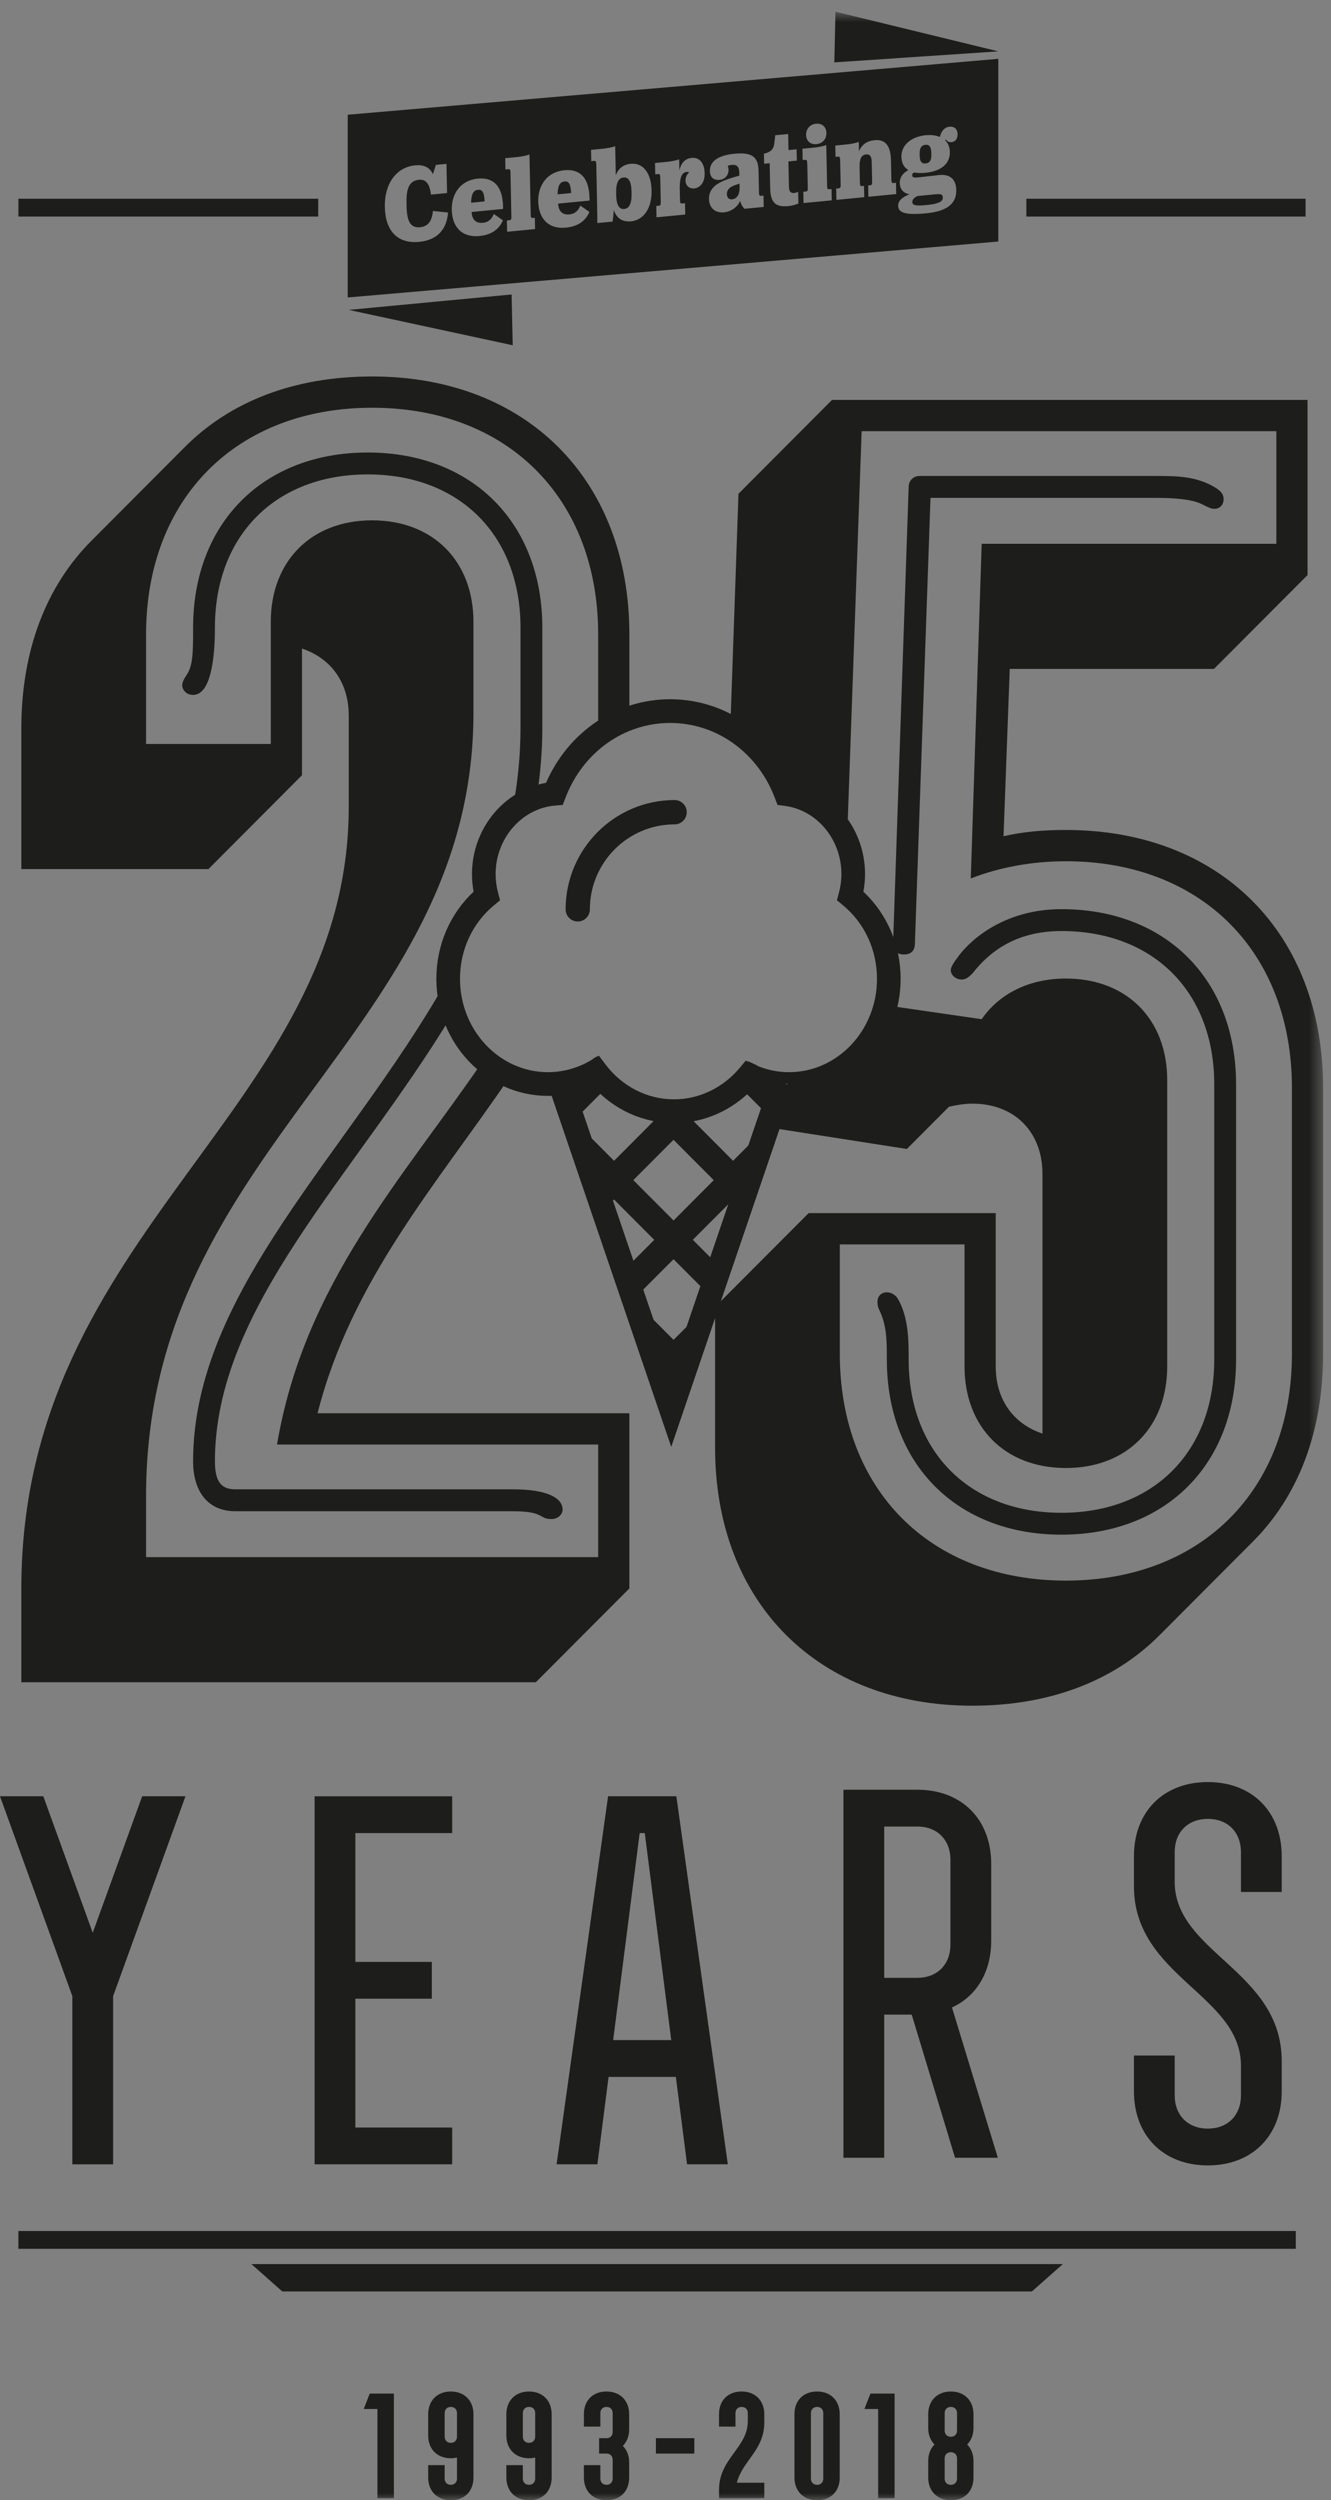 <?xml version="1.0" encoding="UTF-8"?>
<svg width="90px" height="169px" viewBox="0 0 90 169" version="1.1" xmlns="http://www.w3.org/2000/svg" xmlns:xlink="http://www.w3.org/1999/xlink">
    <rect x="0" y="0" width="90" height="169" fill="#808080" stroke="none"/>
    <!-- Generator: sketchtool 51.3 (57544) - http://www.bohemiancoding.com/sketch -->
    <title>27479660-A607-443F-9A78-F698BB58E900-1642-00000778AF3F4E85</title>
    <desc>Created with sketchtool.</desc>
    <defs>
        <polygon id="path-1" points="0 169 89.467 169 89.467 0.791 0 0.791"></polygon>
    </defs>
    <g id="Desktop" stroke="none" stroke-width="1" fill="none" fill-rule="evenodd">
        <g id="Woodlands-ice-cream-home-" transform="translate(-754, -5364)">
            <g id="footer" transform="translate(24, 4956)">
                <g id="wooden">
                    <g id="250years-footer" transform="translate(730, 408)">
                        <polygon id="Fill-1" fill="#1D1D1B" points="9.613 121.417 6.271 130.643 2.928 121.417 0 121.417 4.892 134.927 4.892 146.294 7.649 146.294 7.649 134.927 12.541 121.417"></polygon>
                        <polygon id="Fill-2" fill="#1D1D1B" points="21.273 121.417 30.576 121.417 30.576 123.905 24.029 123.905 24.029 132.612 29.198 132.612 29.198 135.099 24.029 135.099 24.029 143.806 30.576 143.806 30.576 146.293 21.273 146.293"></polygon>
                        <path d="M45.389,137.897 L43.598,123.905 L43.253,123.905 L41.461,137.897 L45.389,137.897 Z M41.117,121.417 L45.734,121.417 L49.214,146.293 L46.458,146.293 L45.7,140.385 L41.151,140.385 L40.394,146.293 L37.636,146.293 L41.117,121.417 Z" id="Fill-3" fill="#1D1D1B"></path>
                        <g id="Group-42">
                            <path d="M62.028,133.689 C63.372,133.689 64.267,132.79 64.267,131.443 L64.267,125.707 C64.267,124.36 63.372,123.462 62.028,123.462 L59.789,123.462 L59.789,133.689 L62.028,133.689 Z M57.032,120.974 L62.028,120.974 C65.026,120.974 67.024,122.978 67.024,125.984 L67.024,131.167 C67.024,133.309 66.026,134.932 64.371,135.692 L67.472,145.85 L64.578,145.85 L61.649,136.176 L59.789,136.176 L59.789,145.85 L57.032,145.85 L57.032,120.974 Z" id="Fill-4" fill="#1D1D1B"></path>
                            <path d="M76.675,141.359 L76.675,138.94 L79.431,138.94 L79.431,141.635 C79.431,142.982 80.328,143.881 81.67,143.881 C83.015,143.881 83.911,142.982 83.911,141.635 L83.911,139.631 C83.911,134.829 76.675,133.619 76.675,127.504 L76.675,125.466 C76.675,122.46 78.673,120.456 81.67,120.456 C84.669,120.456 86.668,122.46 86.668,125.466 L86.668,127.884 L83.911,127.884 L83.911,125.189 C83.911,123.842 83.015,122.944 81.67,122.944 C80.328,122.944 79.431,123.842 79.431,125.189 L79.431,127.193 C79.431,131.996 86.668,133.205 86.668,139.32 L86.668,141.359 C86.668,144.365 84.669,146.368 81.67,146.368 C78.673,146.368 76.675,144.365 76.675,141.359" id="Fill-6" fill="#1D1D1B"></path>
                            <mask id="mask-2" fill="white">
                                <use xlink:href="#path-1"></use>
                            </mask>
                            <g id="Clip-9"></g>
                            <polygon id="Fill-8" fill="#1D1D1B" mask="url(#mask-2)" points="1.244 152.005 87.619 152.005 87.619 150.801 1.244 150.801"></polygon>
                            <polygon id="Fill-10" fill="#1D1D1B" mask="url(#mask-2)" points="69.778 154.886 19.087 154.886 17 153.039 71.865 153.039"></polygon>
                            <polygon id="Fill-11" fill="#1D1D1B" mask="url(#mask-2)" points="1.245 14.637 21.517 14.637 21.517 13.433 1.245 13.433"></polygon>
                            <polygon id="Fill-12" fill="#1D1D1B" mask="url(#mask-2)" points="69.401 14.637 88.281 14.637 88.281 13.433 69.401 13.433"></polygon>
                            <polygon id="Fill-13" fill="#1D1D1B" mask="url(#mask-2)" points="67.503 3.472 56.416 4.216 56.493 0.791"></polygon>
                            <polygon id="Fill-14" fill="#1D1D1B" mask="url(#mask-2)" points="23.583 20.947 34.67 23.338 34.593 19.905"></polygon>
                            <path d="M42.163,11.998 C41.842,12.029 41.648,12.325 41.663,13.045 L41.665,13.18 C41.68,13.893 41.886,14.158 42.206,14.127 C42.527,14.096 42.722,13.792 42.707,13.079 L42.704,12.944 C42.69,12.232 42.483,11.966 42.163,11.998" id="Fill-15" fill="#1D1D1B" mask="url(#mask-2)"></path>
                            <path d="M32.326,12.83 C32.012,12.86 31.87,13.106 31.855,13.702 L32.769,13.614 C32.745,13.008 32.613,12.802 32.326,12.83" id="Fill-16" fill="#1D1D1B" mask="url(#mask-2)"></path>
                            <path d="M49.15,13.132 C49.154,13.356 49.298,13.493 49.491,13.475 C49.846,13.44 50.019,13.123 50.01,12.687 L50.005,12.417 C49.546,12.544 49.141,12.704 49.15,13.132" id="Fill-17" fill="#1D1D1B" mask="url(#mask-2)"></path>
                            <path d="M38.174,12.264 C37.861,12.294 37.718,12.54 37.704,13.136 L38.618,13.048 C38.592,12.442 38.461,12.236 38.174,12.264" id="Fill-18" fill="#1D1D1B" mask="url(#mask-2)"></path>
                            <path d="M64.228,10.266 C64.246,11.076 63.621,11.579 62.586,11.679 C62.306,11.706 62.051,11.702 61.843,11.661 C61.723,11.696 61.678,11.745 61.68,11.835 C61.683,11.977 61.77,12.021 62.044,11.995 C62.531,11.948 63.098,11.871 63.525,11.83 C64.292,11.755 64.649,12.186 64.661,12.839 C64.681,13.738 64.076,14.278 62.636,14.417 C61.18,14.557 60.741,14.367 60.733,13.909 C60.727,13.595 60.974,13.331 61.492,13.138 C61.069,13.045 60.849,12.78 60.841,12.375 C60.834,12 61.041,11.694 61.425,11.499 C61.12,11.318 60.961,11.018 60.952,10.591 C60.936,9.82 61.606,9.236 62.595,9.14 C62.961,9.105 63.29,9.148 63.552,9.258 C63.651,8.843 63.88,8.595 64.207,8.564 C64.52,8.533 64.745,8.728 64.751,9.043 C64.758,9.381 64.609,9.582 64.335,9.609 C64.175,9.624 64.041,9.564 63.964,9.428 L63.904,9.479 C64.103,9.669 64.222,9.937 64.228,10.266 Z M58.72,13.301 L58.704,12.537 L58.843,12.523 C58.93,12.515 58.977,12.48 58.972,12.277 L58.946,10.988 C58.937,10.56 58.827,10.414 58.56,10.439 C58.26,10.468 58.111,10.716 58.123,11.293 L58.145,12.358 C58.149,12.56 58.196,12.586 58.283,12.577 L58.423,12.564 L58.439,13.328 L56.557,13.511 L56.541,12.746 L56.715,12.729 C56.802,12.72 56.848,12.687 56.844,12.484 L56.81,10.843 C56.805,10.632 56.771,10.575 56.671,10.585 L56.498,10.602 L56.482,9.838 L57.249,9.763 C57.603,9.729 57.902,9.655 58.068,9.594 L58.081,10.223 C58.272,9.77 58.635,9.524 59.142,9.475 C59.85,9.406 60.226,9.835 60.246,10.839 L60.273,12.151 C60.278,12.354 60.325,12.379 60.412,12.371 L60.585,12.354 L60.601,13.119 L58.72,13.301 Z M54.334,13.726 L54.319,12.961 L54.499,12.944 C54.592,12.935 54.624,12.88 54.621,12.699 L54.587,11.087 C54.583,10.862 54.548,10.791 54.435,10.802 L54.275,10.817 L54.259,10.053 L55.039,9.977 C55.4,9.942 55.699,9.869 55.872,9.806 L55.928,12.573 C55.932,12.752 55.967,12.802 56.06,12.793 L56.227,12.776 L56.242,13.542 L54.334,13.726 Z M53.294,13.932 C52.433,14.015 52.099,13.679 52.079,12.735 L52.044,11.034 L51.67,11.069 L51.656,10.387 L51.809,10.35 C52.109,10.246 52.299,10.093 52.352,9.734 L52.42,9.142 L53.294,9.057 L53.316,10.144 L53.864,10.091 L53.879,10.856 L53.312,10.911 L53.347,12.62 C53.354,12.971 53.477,13.065 53.71,13.043 C53.824,13.031 53.903,12.994 53.969,12.966 L53.986,13.76 C53.82,13.829 53.561,13.906 53.294,13.932 Z M50.347,14.112 C50.19,13.963 50.121,13.826 50.042,13.579 C49.889,13.976 49.449,14.305 48.968,14.351 C48.334,14.413 47.952,14.029 47.94,13.46 C47.919,12.424 49.05,12.149 49.994,11.871 L49.99,11.667 C49.981,11.278 49.837,11.111 49.47,11.147 C49.364,11.157 49.278,11.181 49.211,11.203 C49.239,11.29 49.261,11.377 49.263,11.482 C49.27,11.835 49.016,12.123 48.662,12.157 C48.249,12.197 48.011,11.988 48.002,11.56 C47.988,10.893 48.581,10.498 49.655,10.394 C50.83,10.28 51.271,10.583 51.291,11.534 L51.321,13.018 C51.325,13.191 51.359,13.248 51.453,13.239 L51.626,13.222 L51.642,13.987 L50.347,14.112 Z M46.927,12.738 C46.62,12.767 46.361,12.552 46.355,12.222 C46.35,11.99 46.44,11.793 46.603,11.65 C46.557,11.624 46.496,11.615 46.435,11.621 C46.095,11.654 45.969,12.004 45.963,12.666 L45.981,13.536 C45.985,13.739 46.032,13.764 46.119,13.755 L46.319,13.735 L46.335,14.501 L44.392,14.689 L44.377,13.924 L44.55,13.907 C44.638,13.899 44.683,13.865 44.679,13.662 L44.645,12.021 C44.641,11.81 44.613,11.752 44.507,11.763 L44.307,11.783 L44.291,11.018 L45.099,10.94 C45.452,10.906 45.752,10.832 45.923,10.77 L45.939,11.519 C46.062,10.975 46.357,10.713 46.778,10.673 C47.304,10.621 47.634,11.033 47.648,11.715 C47.66,12.306 47.374,12.694 46.927,12.738 Z M42.672,14.961 C42.044,15.022 41.677,14.712 41.506,14.202 L41.428,14.977 L40.387,15.077 C40.392,15.017 40.394,14.754 40.374,13.831 L40.32,11.133 C40.315,10.923 40.28,10.866 40.181,10.875 L39.98,10.895 L39.965,10.13 L40.766,10.052 C41.126,10.017 41.431,9.943 41.598,9.882 L41.639,11.845 C41.809,11.401 42.131,11.122 42.651,11.071 C43.499,10.99 44.036,11.711 44.059,12.881 C44.083,14.05 43.539,14.877 42.672,14.961 Z M38.507,14.492 C38.915,14.453 39.123,14.193 39.238,13.896 L39.855,14.325 C39.626,14.865 39.159,15.301 38.265,15.388 C37.077,15.503 36.42,14.77 36.396,13.615 C36.373,12.453 37.057,11.614 38.152,11.508 C39.286,11.398 39.836,12.087 39.863,13.408 L39.866,13.557 L37.737,13.764 C37.769,14.309 38.054,14.537 38.507,14.492 Z M34.291,15.667 L34.276,14.903 L34.456,14.885 C34.536,14.877 34.583,14.843 34.578,14.64 L34.518,11.694 C34.514,11.484 34.485,11.428 34.385,11.437 L34.178,11.457 L34.163,10.692 L34.97,10.614 C35.331,10.578 35.63,10.505 35.802,10.443 L35.886,14.514 C35.89,14.716 35.937,14.742 36.018,14.734 L36.164,14.72 L36.18,15.484 L34.291,15.667 Z M32.66,15.059 C33.066,15.019 33.275,14.759 33.39,14.462 L34.007,14.892 C33.777,15.432 33.311,15.867 32.417,15.954 C31.229,16.069 30.572,15.337 30.548,14.182 C30.524,13.019 31.209,12.18 32.304,12.074 C33.438,11.964 33.988,12.654 34.015,13.974 L34.018,14.124 L31.889,14.33 C31.92,14.876 32.206,15.103 32.66,15.059 Z M28.345,16.349 C26.916,16.487 26.056,15.647 26.022,13.989 C25.99,12.408 26.802,11.3 28.071,11.176 C28.625,11.123 29.056,11.291 29.273,11.774 L29.474,11.146 L30.189,11.076 L30.229,13.049 L29.142,13.154 C29.046,12.419 28.805,12.105 28.325,12.151 C27.711,12.211 27.467,12.686 27.487,13.697 L27.492,13.944 C27.515,15.062 27.817,15.415 28.404,15.359 C28.917,15.309 29.218,14.972 29.27,14.26 L30.296,14.364 C30.218,15.409 29.659,16.221 28.345,16.349 Z M55.18,8.363 C55.594,8.323 55.873,8.582 55.881,8.986 C55.89,9.391 55.622,9.702 55.209,9.742 C54.794,9.783 54.515,9.525 54.507,9.12 C54.499,8.714 54.766,8.403 55.18,8.363 Z M23.512,7.755 L23.512,20.106 L67.503,16.326 L67.503,3.976 L23.512,7.755 Z" id="Fill-19" fill="#1D1D1B" mask="url(#mask-2)"></path>
                            <path d="M62.678,13.857 C63.458,13.781 63.755,13.625 63.751,13.362 C63.746,13.153 63.664,13.093 63.25,13.133 L62.043,13.25 C61.81,13.348 61.687,13.495 61.69,13.659 C61.695,13.891 61.949,13.927 62.678,13.857" id="Fill-20" fill="#1D1D1B" mask="url(#mask-2)"></path>
                            <path d="M62.574,9.788 C62.3,9.815 62.178,10.014 62.185,10.389 L62.188,10.554 C62.196,10.914 62.326,11.074 62.586,11.048 C62.86,11.022 62.983,10.845 62.975,10.463 L62.971,10.304 C62.965,9.923 62.834,9.763 62.574,9.788" id="Fill-21" fill="#1D1D1B" mask="url(#mask-2)"></path>
                            <polygon id="Fill-22" fill="#1D1D1B" mask="url(#mask-2)" points="25.521 162.832 24.594 162.832 25.002 161.79 26.634 161.79 26.634 168.86 25.521 168.86"></polygon>
                            <path d="M30.901,164.702 L30.901,163.111 C30.901,162.86 30.734,162.693 30.484,162.693 C30.234,162.693 30.067,162.86 30.067,163.111 L30.067,164.702 C30.067,164.953 30.234,165.121 30.484,165.121 C30.734,165.121 30.901,164.953 30.901,164.702 M28.953,167.465 L28.953,166.628 L30.067,166.628 L30.067,167.539 C30.067,167.791 30.234,167.958 30.484,167.958 C30.734,167.958 30.901,167.791 30.901,167.539 L30.901,166.116 C30.772,166.144 30.632,166.163 30.484,166.163 C29.566,166.163 28.953,165.549 28.953,164.628 L28.953,163.186 C28.953,162.265 29.566,161.651 30.484,161.651 C31.403,161.651 32.015,162.265 32.015,163.186 L32.015,167.465 C32.015,168.395 31.412,169 30.484,169 C29.566,169 28.953,168.386 28.953,167.465" id="Fill-23" fill="#1D1D1B" mask="url(#mask-2)"></path>
                            <path d="M36.189,164.702 L36.189,163.111 C36.189,162.86 36.021,162.693 35.771,162.693 C35.521,162.693 35.354,162.86 35.354,163.111 L35.354,164.702 C35.354,164.953 35.521,165.121 35.771,165.121 C36.021,165.121 36.189,164.953 36.189,164.702 M34.24,167.465 L34.24,166.628 L35.354,166.628 L35.354,167.539 C35.354,167.791 35.521,167.958 35.771,167.958 C36.021,167.958 36.189,167.791 36.189,167.539 L36.189,166.116 C36.059,166.144 35.92,166.163 35.771,166.163 C34.852,166.163 34.24,165.549 34.24,164.628 L34.24,163.186 C34.24,162.265 34.852,161.651 35.771,161.651 C36.69,161.651 37.302,162.265 37.302,163.186 L37.302,167.465 C37.302,168.395 36.7,169 35.771,169 C34.852,169 34.24,168.386 34.24,167.465" id="Fill-24" fill="#1D1D1B" mask="url(#mask-2)"></path>
                            <path d="M39.481,167.465 L39.481,166.628 L40.595,166.628 L40.595,167.539 C40.595,167.79 40.761,167.958 41.012,167.958 C41.262,167.958 41.429,167.79 41.429,167.539 L41.429,166.265 C41.429,166.014 41.262,165.846 41.012,165.846 L40.511,165.846 L40.511,164.805 L41.012,164.805 C41.262,164.805 41.429,164.637 41.429,164.386 L41.429,163.111 C41.429,162.86 41.262,162.693 41.012,162.693 C40.761,162.693 40.595,162.86 40.595,163.111 L40.595,164.023 L39.481,164.023 L39.481,163.186 C39.481,162.256 40.084,161.651 41.012,161.651 C41.931,161.651 42.543,162.265 42.543,163.186 L42.543,164.209 C42.543,164.674 42.385,165.055 42.116,165.326 C42.385,165.595 42.543,165.977 42.543,166.441 L42.543,167.465 C42.543,168.395 41.94,169 41.012,169 C40.094,169 39.481,168.386 39.481,167.465" id="Fill-25" fill="#1D1D1B" mask="url(#mask-2)"></path>
                            <polygon id="Fill-26" fill="#1D1D1B" mask="url(#mask-2)" points="44.352 165.846 46.95 165.846 46.95 164.805 44.352 164.805"></polygon>
                            <path d="M48.618,168.302 C48.618,166.163 50.566,165.456 50.566,163.651 L50.566,163.111 C50.566,162.86 50.4,162.693 50.149,162.693 C49.898,162.693 49.732,162.86 49.732,163.111 L49.732,164.022 L48.618,164.022 L48.618,163.186 C48.618,162.255 49.221,161.651 50.149,161.651 C51.068,161.651 51.68,162.265 51.68,163.186 L51.68,163.744 C51.68,165.623 50.205,166.32 49.824,167.818 L51.68,167.818 L51.68,168.86 L48.618,168.86 L48.618,168.302 Z" id="Fill-27" fill="#1D1D1B" mask="url(#mask-2)"></path>
                            <path d="M55.668,167.539 L55.668,163.112 C55.668,162.86 55.501,162.693 55.251,162.693 C55,162.693 54.833,162.86 54.833,163.112 L54.833,167.539 C54.833,167.79 55,167.959 55.251,167.959 C55.501,167.959 55.668,167.79 55.668,167.539 M53.72,167.465 L53.72,163.186 C53.72,162.256 54.323,161.651 55.251,161.651 C56.169,161.651 56.781,162.265 56.781,163.186 L56.781,167.465 C56.781,168.395 56.178,169 55.251,169 C54.333,169 53.72,168.386 53.72,167.465" id="Fill-28" fill="#1D1D1B" mask="url(#mask-2)"></path>
                            <polygon id="Fill-29" fill="#1D1D1B" mask="url(#mask-2)" points="59.378 162.832 58.451 162.832 58.858 161.79 60.491 161.79 60.491 168.86 59.378 168.86"></polygon>
                            <path d="M64.713,167.539 L64.713,166.172 C64.713,165.921 64.545,165.753 64.295,165.753 C64.044,165.753 63.877,165.921 63.877,166.172 L63.877,167.539 C63.877,167.79 64.044,167.959 64.295,167.959 C64.545,167.959 64.713,167.79 64.713,167.539 M64.713,164.293 L64.713,163.112 C64.713,162.86 64.545,162.693 64.295,162.693 C64.044,162.693 63.877,162.86 63.877,163.112 L63.877,164.293 C63.877,164.544 64.044,164.711 64.295,164.711 C64.545,164.711 64.713,164.544 64.713,164.293 M62.764,167.465 L62.764,166.348 C62.764,165.884 62.922,165.502 63.191,165.232 C62.922,164.962 62.764,164.582 62.764,164.116 L62.764,163.186 C62.764,162.265 63.377,161.651 64.295,161.651 C65.213,161.651 65.825,162.265 65.825,163.186 L65.825,164.116 C65.825,164.582 65.668,164.962 65.398,165.232 C65.668,165.502 65.825,165.884 65.825,166.348 L65.825,167.465 C65.825,168.395 65.222,169 64.295,169 C63.377,169 62.764,168.386 62.764,167.465" id="Fill-30" fill="#1D1D1B" mask="url(#mask-2)"></path>
                            <path d="M40.498,71.357 L40.923,71.923 C42.062,73.439 43.757,74.308 45.575,74.308 C47.277,74.308 48.902,73.527 50.034,72.162 L50.427,71.691 L50.983,71.947 C51.737,72.296 52.534,72.472 53.353,72.472 C56.633,72.472 59.301,69.643 59.301,66.164 C59.301,64.205 58.458,62.389 56.989,61.181 L56.591,60.852 L56.724,60.354 C56.837,59.93 56.894,59.504 56.894,59.085 C56.894,56.737 55.242,54.753 53.05,54.47 L52.574,54.408 L52.404,53.958 C51.238,50.866 48.456,48.867 45.315,48.867 C42.183,48.867 39.403,50.858 38.232,53.937 L38.053,54.409 L37.55,54.45 C35.286,54.634 33.512,56.67 33.512,59.085 C33.512,59.503 33.569,59.93 33.682,60.354 L33.813,60.853 L33.416,61.181 C31.947,62.388 31.104,64.205 31.104,66.164 C31.104,69.643 33.773,72.472 37.052,72.472 C38.042,72.472 39.022,72.209 39.886,71.71 L40.498,71.357 Z M45.575,75.912 C43.472,75.912 41.503,75.009 40.077,73.413 C39.128,73.847 38.094,74.075 37.052,74.075 C32.891,74.075 29.506,70.526 29.506,66.164 C29.506,63.895 30.418,61.775 32.025,60.272 C31.951,59.875 31.914,59.478 31.914,59.085 C31.914,56.018 34.076,53.403 36.923,52.915 C38.426,49.466 41.67,47.264 45.315,47.264 C48.977,47.264 52.232,49.485 53.726,52.961 C56.475,53.552 58.492,56.102 58.492,59.085 C58.492,59.478 58.455,59.876 58.38,60.272 C59.987,61.776 60.899,63.896 60.899,66.164 C60.899,70.526 57.515,74.075 53.353,74.075 C52.5,74.075 51.665,73.926 50.865,73.632 C49.457,75.087 47.56,75.912 45.575,75.912 Z" id="Fill-31" fill="#1D1D1B" mask="url(#mask-2)"></path>
                            <path d="M39.066,62.288 C38.614,62.288 38.246,61.92 38.246,61.467 C38.246,57.393 41.553,54.078 45.616,54.078 C46.068,54.078 46.436,54.446 46.436,54.9 C46.436,55.353 46.068,55.722 45.616,55.722 C42.457,55.722 39.886,58.298 39.886,61.467 C39.886,61.92 39.519,62.288 39.066,62.288" id="Fill-32" fill="#1D1D1B" mask="url(#mask-2)"></path>
                            <path d="M52.314,72.395 L45.388,92.718 L38.434,72.314 C37.915,72.463 37.379,72.545 36.837,72.545 C36.818,72.545 36.799,72.542 36.781,72.542 L45.388,97.799 L54.002,72.524 C53.871,72.532 53.741,72.545 53.609,72.545 C53.17,72.545 52.738,72.493 52.314,72.395" id="Fill-33" fill="#1D1D1B" mask="url(#mask-2)"></path>
                            <path d="M49.569,78.462 L46.848,75.734 L49.565,73.01 L52.286,75.737 L49.569,78.462 Z M45.545,82.497 L42.824,79.769 L45.542,77.044 L48.262,79.772 L45.545,82.497 Z M48.262,87.841 L45.545,90.566 L42.824,87.838 L45.542,85.114 L48.262,87.841 Z M38.801,75.734 L41.518,73.01 L44.238,75.737 L41.521,78.462 L38.801,75.734 Z M51.171,72.005 L50.598,71.74 L50.195,72.226 C49.029,73.629 47.356,74.434 45.605,74.434 C43.736,74.434 41.992,73.54 40.821,71.979 L40.384,71.397 L40.083,71.571 L40.214,71.703 L38.155,73.768 L40.039,79.596 L40.214,79.772 L40.125,79.862 L40.763,81.836 L41.518,81.079 L44.238,83.807 L42.095,85.957 L43.896,91.533 L44.238,91.876 L44.063,92.051 L44.701,94.025 L45.542,93.183 L46.396,94.039 L47.036,92.061 L46.848,91.873 L47.215,91.505 L49.005,85.966 L46.848,83.803 L49.565,81.079 L50.335,81.85 L50.974,79.871 L50.872,79.769 L51.073,79.568 L52.944,73.777 L51.181,72.009 L51.171,72.005 Z" id="Fill-34" fill="#1D1D1B" mask="url(#mask-2)"></path>
                            <path d="M36.671,42.426 C36.671,35.344 31.927,30.587 24.864,30.587 C17.801,30.587 13.057,35.344 13.057,42.426 C13.057,44.012 13.057,44.963 12.635,45.597 C12.424,45.915 12.318,46.126 12.318,46.337 C12.318,46.549 12.529,46.971 13.057,46.971 C14.217,46.971 14.532,44.646 14.532,42.426 C14.532,36.19 18.644,32.067 24.864,32.067 C31.083,32.067 35.195,36.19 35.195,42.426 L35.195,49.191 C35.195,51.085 35.007,52.905 34.67,54.667 C35.158,54.295 35.709,54.01 36.304,53.834 C36.533,52.332 36.671,50.79 36.671,49.191 L36.671,42.426 Z" id="Fill-35" fill="#1D1D1B" mask="url(#mask-2)"></path>
                            <path d="M15.903,102.149 L34.668,102.149 C36.038,102.149 36.354,102.36 36.565,102.466 C36.776,102.572 36.882,102.678 37.303,102.678 C37.725,102.678 38.041,102.36 38.041,102.043 C38.041,101.197 36.882,100.669 34.668,100.669 L15.903,100.669 C14.955,100.669 14.533,100.14 14.533,98.766 C14.533,88.331 23.995,79.475 30.547,68.628 C30.301,67.929 30.157,67.179 30.132,66.397 C23.597,77.925 13.057,87.313 13.057,98.766 C13.057,100.88 14.111,102.149 15.903,102.149" id="Fill-36" fill="#1D1D1B" mask="url(#mask-2)"></path>
                            <path d="M82.105,73.292 L82.105,91.895 C82.105,98.132 77.994,102.255 71.773,102.255 C65.554,102.255 61.442,98.132 61.442,91.895 C61.442,90.627 61.442,89.041 60.705,87.773 C60.494,87.456 60.177,87.351 59.966,87.351 C59.651,87.351 59.335,87.561 59.335,87.985 C59.335,88.091 59.335,88.301 59.44,88.513 C59.966,89.57 59.966,90.627 59.966,91.895 C59.966,98.978 64.711,103.734 71.773,103.734 C78.837,103.734 83.581,98.978 83.581,91.895 L83.581,73.292 C83.581,66.21 78.837,61.453 71.773,61.453 C68.084,61.453 65.765,63.356 64.816,64.624 C64.5,65.047 64.29,65.364 64.29,65.575 C64.29,65.892 64.605,66.21 65.027,66.21 C65.343,66.21 65.554,65.998 65.765,65.787 C66.924,64.307 68.717,62.932 71.773,62.932 C77.994,62.932 82.105,67.055 82.105,73.292" id="Fill-37" fill="#1D1D1B" mask="url(#mask-2)"></path>
                            <path d="M81.262,34.076 C81.683,34.287 81.893,34.393 82.104,34.393 C82.527,34.393 82.738,34.076 82.738,33.758 C82.738,33.442 82.632,33.23 82.104,32.913 C80.839,32.173 79.47,32.173 78.205,32.173 L62.181,32.173 C61.759,32.173 61.442,32.49 61.442,32.913 L60.388,63.779 C60.388,64.307 60.705,64.518 61.127,64.518 C61.548,64.518 61.864,64.307 61.864,63.779 L62.919,33.653 L78.205,33.653 C79.47,33.653 80.629,33.758 81.262,34.076" id="Fill-38" fill="#1D1D1B" mask="url(#mask-2)"></path>
                            <path d="M18.732,97.642 L40.448,97.642 L40.448,105.252 L9.877,105.252 L9.877,101.13 C9.877,77.453 32.015,69.948 32.015,48.173 L32.015,42.042 C32.015,37.92 29.274,35.171 25.162,35.171 C21.051,35.171 18.31,37.92 18.31,42.042 L18.31,50.287 L9.877,50.287 L9.877,42.888 C9.877,33.691 15.991,27.561 25.162,27.561 C34.334,27.561 40.448,33.691 40.448,42.888 L40.448,49.125 C40.448,49.276 40.442,49.422 40.437,49.569 C41.086,49.11 41.797,48.741 42.557,48.485 L42.557,42.888 C42.557,32.423 35.599,25.447 25.162,25.447 C19.892,25.447 15.569,27.138 12.512,30.203 L6.187,36.546 C3.13,39.611 1.443,43.945 1.443,49.23 L1.443,58.744 L14.094,58.744 L20.419,52.401 L20.419,43.839 C22.316,44.473 23.582,46.059 23.582,48.385 L23.582,54.515 C23.582,75.022 1.443,83.055 1.443,107.367 L1.443,113.709 L36.232,113.709 L42.557,107.367 L42.557,95.528 L21.473,95.528 C23.762,86.517 29.537,80.054 34.465,72.798 C33.807,72.534 33.199,72.167 32.658,71.711 C27.2,79.7 20.569,86.769 18.732,97.642" id="Fill-39" fill="#1D1D1B" mask="url(#mask-2)"></path>
                            <path d="M72.072,56.101 C70.596,56.101 69.226,56.206 67.856,56.524 L68.278,45.214 L82.087,45.214 L88.413,38.871 L88.413,27.032 L56.26,27.032 L49.935,33.375 L49.387,49.083 C51.163,50.067 52.569,51.693 53.315,53.674 C55.048,53.898 56.515,55.025 57.283,56.594 L58.263,29.146 L86.305,29.146 L86.305,36.757 L66.38,36.757 L65.642,59.378 C67.54,58.638 69.754,58.215 72.072,58.215 C81.244,58.215 87.358,64.346 87.358,73.542 L87.358,91.511 C87.358,100.708 81.244,106.839 72.072,106.839 C62.901,106.839 56.787,100.708 56.787,91.511 L56.787,84.112 L65.22,84.112 L65.22,92.357 C65.22,96.48 67.962,99.228 72.072,99.228 C76.184,99.228 78.925,96.48 78.925,92.357 L78.925,73.013 C78.925,68.891 76.184,66.143 72.072,66.143 C69.543,66.143 67.54,67.2 66.38,68.891 L60.034,67.972 C59.274,71.021 56.649,73.274 53.517,73.274 C53.446,73.274 53.378,73.268 53.309,73.262 C53.262,73.264 53.217,73.27 53.169,73.27 C53.155,73.27 53.142,73.268 53.129,73.268 L52.211,76.242 L61.32,77.664 L64.166,74.81 C64.588,74.705 65.22,74.599 65.748,74.599 C68.593,74.599 70.491,76.502 70.491,79.356 L70.491,96.902 C68.593,96.268 67.329,94.682 67.329,92.357 L67.329,81.998 L54.679,81.998 L48.353,88.34 L48.353,97.854 C48.353,108.318 55.311,115.295 65.748,115.295 C71.019,115.295 75.34,113.604 78.398,110.538 L84.723,104.196 C87.78,101.131 89.467,96.796 89.467,91.511 L89.467,73.542 C89.467,63.077 82.509,56.101 72.072,56.101" id="Fill-40" fill="#1D1D1B" mask="url(#mask-2)"></path>
                            <path d="M53.309,73.262 C53.251,73.258 53.192,73.257 53.134,73.252 L53.129,73.267 C53.142,73.268 53.156,73.27 53.169,73.27 C53.216,73.27 53.261,73.263 53.309,73.262" id="Fill-41" fill="#FBEFBB" mask="url(#mask-2)"></path>
                        </g>
                    </g>
                </g>
            </g>
        </g>
    </g>
</svg>